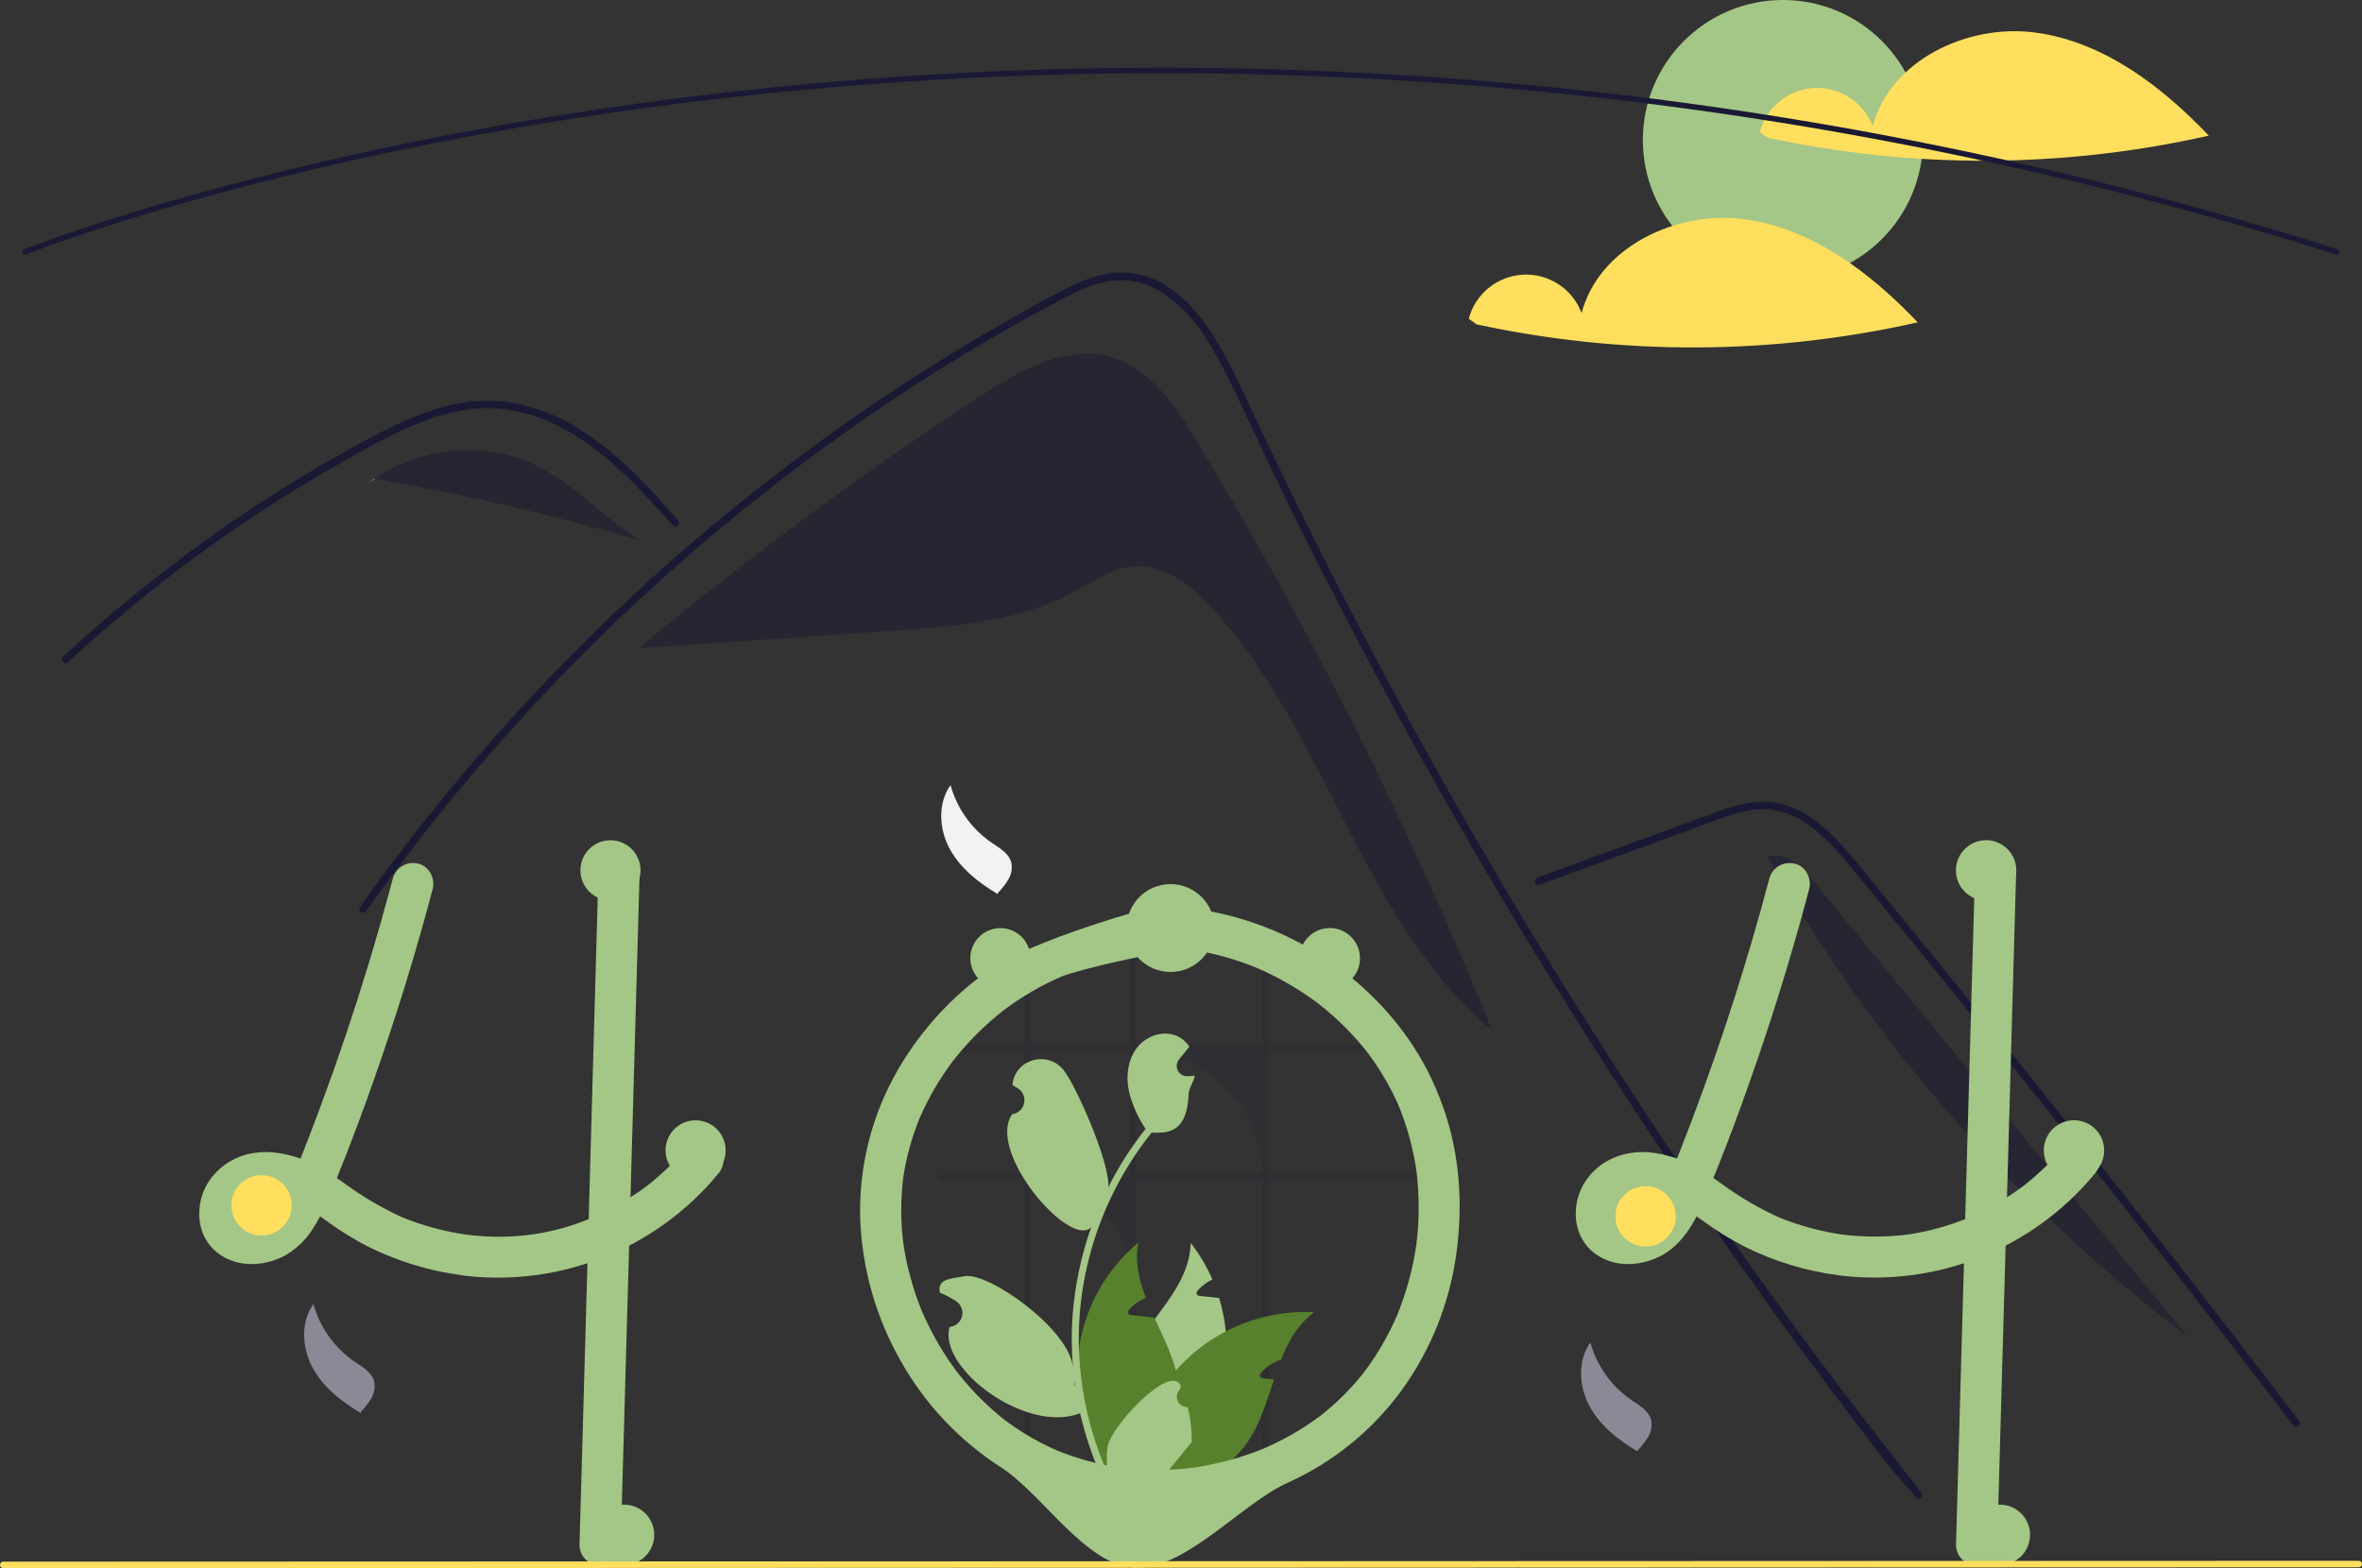 <svg width="2060" height="1368" viewBox="0 0 2060 1368" fill="none" xmlns="http://www.w3.org/2000/svg">
<rect x="0" y="0" width="2060" height="1368" fill="#333333" stroke="none"/>
<g clip-path="url(#clip0_67_27)">
<path d="M1043.58 384.491C1025.21 354.109 1003.45 321.671 969.359 311.75C929.885 300.262 889.335 323.084 854.94 345.605C752.077 412.957 653.018 485.949 558.217 564.244L558.321 565.423C632.127 560.333 705.934 555.243 779.74 550.153C833.065 546.475 888.222 542.29 935.346 517.062C953.228 507.489 970.66 494.701 990.923 493.81C1016.1 492.703 1038.05 510.287 1055.3 528.658C1157.34 637.33 1186.87 803.514 1301.36 898.991C1229.17 720.944 1142.97 548.905 1043.58 384.491Z" fill="#1A1934" fill-opacity="0.49"/>
<path d="M1670.83 1306.22C1659.54 1291.97 1654.93 1288.63 1643.8 1274.25C1553.17 1157.02 1467.98 1035.83 1388.24 910.683C1334.07 825.686 1282.59 739.057 1233.8 650.796C1210.57 608.835 1187.98 566.546 1166.03 523.926C1148.99 490.881 1132.33 457.637 1116.05 424.196C1111.4 414.645 1106.88 405.049 1102.38 395.432C1091.77 372.816 1081.36 350.09 1070.19 327.782C1057.46 302.355 1041.95 275.699 1018.57 258.616C1007.93 250.523 995.205 245.626 981.883 244.497C962.848 243.268 945.284 251.129 928.773 259.714C807.974 322.709 694.881 401.69 592.59 491.561C490.037 581.635 398.372 683.396 319.462 794.77C317.048 798.217 311.339 794.924 313.776 791.455C323.371 777.885 333.156 764.462 343.131 751.185C467.164 586.211 619.247 444.342 792.429 332.063C821.565 313.18 851.249 295.182 881.481 278.07C896.718 269.441 912.021 260.921 927.587 252.929C942.847 245.09 959.05 238.042 976.483 237.778C1035.81 236.856 1066.52 304.046 1087.62 349.256C1094.25 363.484 1100.96 377.669 1107.75 391.809C1133.42 445.495 1160.07 498.69 1187.72 551.395C1204.78 583.936 1222.21 616.286 1240.02 648.446C1295.43 748.594 1354.33 846.714 1416.71 942.806C1499.36 1070.09 1581.34 1182.54 1675.48 1301.57C1678.07 1304.86 1673.44 1309.56 1670.83 1306.22Z" fill="#1A1934"/>
<path d="M586.727 458.384C583.281 454.541 579.855 450.699 576.386 446.856C549.03 416.599 519.676 386.693 482.109 369.347C464.197 360.815 444.644 356.282 424.805 356.063C404.299 356.129 384.254 361.508 365.306 369.04C356.348 372.619 347.587 376.681 338.96 381.006C329.101 385.969 319.418 391.26 309.781 396.596C291.689 406.609 273.832 417.06 256.209 427.951C221.146 449.623 187.18 472.949 154.313 497.929C137.275 510.884 120.589 524.263 104.254 538.067C89.061 550.89 74.175 564.057 59.596 577.568C56.479 580.445 51.824 575.79 54.942 572.913C58.784 569.334 62.67 565.777 66.556 562.264C77.534 552.339 88.688 542.605 100.017 533.061C120.676 515.627 141.871 498.866 163.6 482.779C197.39 457.747 232.343 434.414 268.46 412.779C286.508 401.976 304.804 391.626 323.348 381.731C328.948 378.745 334.612 375.824 340.343 373.058C353.345 366.499 366.854 360.999 380.741 356.612C400.411 350.248 421.223 348.203 441.755 350.617C461.58 353.501 480.681 360.11 498.05 370.094C534.934 390.712 563.542 422.593 591.382 453.707C594.193 456.869 589.56 461.546 586.727 458.384Z" fill="#1A1934"/>
<path d="M1342.49 771.929L1430.88 739.599L1474.76 723.547C1489.05 718.319 1503.31 712.368 1518.08 708.624C1530.92 704.956 1544.56 705.13 1557.3 709.124C1568.66 713.33 1579.06 719.778 1587.88 728.086C1596.9 736.385 1605.28 745.341 1612.97 754.879C1622.53 766.362 1631.94 777.966 1641.39 789.53C1680.42 837.26 1719.19 885.196 1757.7 933.34C1796.22 981.483 1834.47 1029.83 1872.47 1078.38C1910.56 1127.05 1948.39 1175.93 1985.96 1225C1990.56 1231.02 1995.16 1237.03 1999.75 1243.05C2002.29 1246.37 2008.01 1243.1 2005.44 1239.73C1967.59 1190.15 1929.49 1140.79 1891.11 1091.62C1852.65 1042.34 1813.92 993.264 1774.92 944.399C1735.92 895.535 1696.66 846.883 1657.14 798.443C1647.29 786.375 1637.43 774.321 1627.55 762.279C1619.21 752.122 1610.97 741.855 1601.83 732.401C1585.06 715.048 1564.1 699.712 1539 699.296C1524.25 699.051 1509.97 703.733 1496.27 708.692C1481.49 714.038 1466.75 719.484 1451.99 724.882L1362.99 757.438L1340.74 765.577C1336.79 767.022 1338.5 773.39 1342.49 771.929Z" fill="#1A1934"/>
<path d="M470.478 407.42C425.562 384.333 368.041 388.855 326.767 417.698C405.495 431.282 483.361 449.457 559.968 472.13C528.156 453.486 503.272 424.276 470.478 407.42Z" fill="#1A1934" fill-opacity="0.49"/>
<path d="M326.325 417.618L317.678 424.647C320.603 422.187 323.643 419.88 326.767 417.698C326.619 417.672 326.472 417.644 326.325 417.618Z" fill="#F2F2F2"/>
<path d="M1584.56 772.252C1575.86 761.66 1566.45 750.57 1553.44 746.268L1541.29 746.748C1633.77 910.192 1758.69 1053.01 1908.36 1166.43C1800.42 1035.04 1692.49 903.645 1584.56 772.252Z" fill="#1A1934" fill-opacity="0.49"/>
<path d="M829.022 684.878C834.645 705.307 847.312 723.089 864.782 735.078C871.536 739.677 879.528 744.089 881.838 751.927C883.054 756.924 882.305 762.196 879.746 766.657C877.192 771.06 874.084 775.118 870.498 778.732L870.171 779.958C853.41 770.025 837.464 757.459 828.205 740.315C818.947 723.171 817.654 700.702 829.022 684.878Z" fill="#F2F2F2"/>
<path d="M1387.05 1171.1C1392.68 1191.53 1405.34 1209.31 1422.81 1221.3C1429.57 1225.9 1437.56 1230.31 1439.87 1238.15C1441.08 1243.14 1440.34 1248.42 1437.78 1252.88C1435.22 1257.28 1432.11 1261.34 1428.53 1264.95L1428.2 1266.18C1411.44 1256.25 1395.49 1243.68 1386.24 1226.54C1376.98 1209.39 1375.68 1186.92 1387.05 1171.1Z" fill="#8A8996"/>
<path d="M273.386 1137.57C279.009 1158 291.676 1175.78 309.146 1187.77C315.9 1192.36 323.891 1196.78 326.202 1204.62C327.418 1209.61 326.669 1214.88 324.11 1219.35C321.556 1223.75 318.448 1227.81 314.862 1231.42L314.535 1232.65C297.774 1222.71 281.828 1210.15 272.569 1193C263.311 1175.86 262.018 1153.39 273.386 1137.57Z" fill="#8A8996"/>
<path d="M1554.94 244.308C1622.4 244.308 1677.08 189.618 1677.08 122.154C1677.08 54.69 1622.4 0 1554.94 0C1487.48 0 1432.8 54.69 1432.8 122.154C1432.8 189.618 1487.48 244.308 1554.94 244.308Z" fill="#A4C686"/>
<path d="M1775.36 28.432C1716.17 20.43 1648.58 52.428 1633.24 110.163C1629.37 99.898 1622.35 91.128 1613.17 85.12C1603.99 79.111 1593.14 76.176 1582.19 76.739C1571.23 77.301 1560.74 81.331 1552.23 88.247C1543.71 95.163 1537.62 104.607 1534.82 115.214L1541.6 120.068C1668.46 147.503 1799.77 146.91 1926.38 118.329C1885.2 75.05 1834.56 36.434 1775.36 28.432Z" fill="#FFDF5D"/>
<path d="M1521.49 191.304C1462.3 183.302 1394.72 215.3 1379.37 273.036C1375.51 262.77 1368.48 254 1359.3 247.992C1350.12 241.983 1339.27 239.048 1328.32 239.611C1317.37 240.173 1306.87 244.203 1298.36 251.119C1289.85 258.035 1283.75 267.479 1280.96 278.086L1287.73 282.94C1414.59 310.375 1545.9 309.782 1672.51 281.201C1631.33 237.922 1580.69 199.306 1521.49 191.304Z" fill="#FFDF5D"/>
<path d="M2038.16 222.1C2037.91 222.101 2037.67 222.063 2037.43 221.988C1404.18 21.708 846.064 47.898 489.366 105.137C440.823 112.923 392.15 121.917 344.7 131.87C332.586 134.407 320.018 137.128 307.346 139.96C292.212 143.331 277.28 146.802 262.962 150.273C256.778 151.737 250.715 153.213 244.772 154.701C235.771 156.923 226.638 159.239 216.848 161.784C205.908 164.604 194.792 167.563 183.803 170.578C183.763 170.593 183.722 170.604 183.68 170.613L183.682 170.616C171.269 174.005 158.922 177.493 146.983 180.975C140.52 182.842 134.28 184.683 128.303 186.5C127.636 186.685 127.044 186.863 126.444 187.045L125.16 187.436C124.416 187.663 123.682 187.885 122.947 188.095L122.901 188.109L122.902 188.112L120.958 188.715C118.64 189.417 116.379 190.103 114.155 190.786C55.37 208.908 23.054 221.801 22.735 221.927C22.443 222.045 22.131 222.103 21.816 222.099C21.502 222.096 21.191 222.03 20.902 221.906C20.613 221.783 20.351 221.603 20.131 221.378C19.911 221.153 19.738 220.887 19.62 220.595C19.503 220.303 19.445 219.991 19.449 219.677C19.452 219.362 19.518 219.052 19.642 218.762C19.765 218.473 19.945 218.211 20.17 217.991C20.395 217.771 20.661 217.598 20.953 217.481C21.274 217.355 53.748 204.396 112.747 186.206C114.979 185.52 117.247 184.835 119.571 184.131L121.377 183.57C121.439 183.546 121.501 183.528 121.564 183.509C122.295 183.301 123.025 183.078 123.766 182.854L125.052 182.463C125.693 182.269 126.325 182.077 126.971 181.9C132.907 180.094 139.169 178.248 145.647 176.375C157.592 172.89 169.95 169.402 182.372 166.008C182.41 165.994 182.45 165.985 182.489 165.973C193.516 162.949 204.673 159.976 215.648 157.145C225.453 154.598 234.604 152.278 243.62 150.051C249.588 148.566 255.663 147.087 261.845 145.614C276.18 142.138 291.142 138.662 306.303 135.285C318.995 132.45 331.583 129.723 343.717 127.182C391.242 117.213 439.99 108.206 488.607 100.407C845.816 43.087 1404.74 16.854 2038.88 217.422C2039.42 217.594 2039.89 217.956 2040.19 218.442C2040.49 218.927 2040.61 219.505 2040.52 220.07C2040.44 220.635 2040.15 221.151 2039.72 221.523C2039.28 221.896 2038.73 222.1 2038.16 222.1Z" fill="#1A1934"/>
<path d="M629.854 1005.59C629.024 1003.17 627.628 1000.97 625.782 999.196C625.101 998.563 624.363 997.994 623.579 997.495C617.328 993.327 607.987 992.393 602.048 997.495C601.45 998.014 600.897 998.583 600.395 999.196C598.623 1001.38 596.803 1003.51 594.935 1005.59C591.869 1009.09 588.732 1012.46 585.451 1015.75C584.517 1016.66 583.583 1017.59 582.625 1018.5C582.074 1019.05 581.523 1019.58 580.972 1020.11C578.864 1022.12 576.709 1024.06 574.53 1025.97C573.38 1027 572.23 1028.01 571.057 1028.99C569.308 1030.45 567.56 1031.91 565.788 1033.33C565.62 1033.45 565.453 1033.57 565.285 1033.71C565.237 1033.73 565.213 1033.78 565.165 1033.81C565.141 1033.81 565.117 1033.81 565.093 1033.85C565.029 1033.88 564.971 1033.92 564.926 1033.97C564.399 1034.33 564.04 1034.57 563.776 1034.79C563.872 1034.74 563.968 1034.67 564.064 1034.62C563.632 1034.96 563.177 1035.29 562.746 1035.63C558.555 1038.72 554.268 1041.69 549.885 1044.46C539.042 1051.4 527.652 1057.45 515.829 1062.55C515.038 1062.86 514.224 1063.19 513.41 1063.51C482.453 1076.19 448.873 1081.14 415.575 1077.92C412.174 1077.66 408.773 1077.3 405.372 1076.85C401.444 1076.27 397.54 1075.58 393.66 1074.79C378.89 1071.84 364.437 1067.48 350.503 1061.76C333.072 1053.77 316.495 1044.05 301.022 1032.73C298.627 1031.03 296.209 1029.33 293.79 1027.67C296.544 1020.92 299.25 1014.17 301.885 1007.36C303.202 1004.08 304.471 1000.8 305.717 997.495C315.512 972.034 324.709 946.334 333.522 920.538C342.432 894.407 350.838 868.124 358.742 841.689C359.556 839.006 360.346 836.324 361.113 833.641C365.256 819.677 369.232 805.681 373.04 791.654C373.399 790.288 373.782 788.947 374.117 787.582C375.219 783.558 376.297 779.534 377.351 775.51C379.746 766.432 374.333 755.582 364.801 753.403C360.211 752.226 355.345 752.876 351.225 755.218C347.106 757.559 344.057 761.408 342.719 765.953C341.689 769.833 340.659 773.69 339.606 777.57C334.552 796.324 329.235 815.014 323.655 833.641C322.841 836.324 322.027 839.006 321.212 841.689C308.902 882.263 295.386 922.43 280.665 962.19C278.893 967.004 277.097 971.803 275.276 976.585C274.39 978.932 273.504 981.28 272.594 983.627C270.846 988.25 269.05 992.872 267.253 997.495C266.223 1000.2 265.17 1002.91 264.116 1005.59C263.421 1007.29 262.751 1008.99 262.08 1010.67C255.252 1008.22 248.177 1006.51 240.98 1005.59L239.831 1005.45C234.251 1004.78 228.609 1004.82 223.042 1005.59C214.71 1006.56 206.693 1009.35 199.558 1013.77C192.424 1018.18 186.345 1024.1 181.752 1031.12C170.328 1049.11 170.472 1074.84 186.494 1090.12C202.996 1105.85 227.976 1105.73 247.399 1095.89C257.692 1090.32 266.371 1082.18 272.594 1072.27C274.978 1068.68 277.169 1064.96 279.156 1061.13C279.659 1061.47 280.162 1061.81 280.665 1062.16C282.581 1063.51 284.497 1064.87 286.389 1066.21C297.413 1074.2 309.031 1081.33 321.14 1087.55C347.178 1100.5 375.207 1108.98 404.055 1112.63C404.701 1112.7 405.324 1112.8 405.971 1112.87C409.156 1113.28 412.365 1113.59 415.575 1113.85C461.611 1117.32 507.704 1107.9 548.688 1086.64C552.16 1084.85 555.601 1082.96 559.01 1080.99C564.303 1077.92 569.476 1074.67 574.53 1071.22C577.284 1069.35 579.966 1067.46 582.625 1065.47C594.242 1056.91 605.07 1047.33 614.981 1036.85C618.741 1032.9 622.341 1028.82 625.782 1024.61C629.036 1021.17 630.911 1016.65 631.051 1011.91C631.033 1009.75 630.627 1007.61 629.854 1005.59ZM233.268 1062.64C233.771 1062.28 234.274 1061.9 234.753 1061.52C234.61 1061.88 233.915 1062.28 233.268 1062.64ZM240.956 1054.91C240.405 1055.53 239.903 1056.15 239.352 1056.78C237.676 1058.65 235.876 1060.41 233.963 1062.04C233.7 1062.28 233.412 1062.52 233.125 1062.74C233.122 1062.74 233.118 1062.74 233.115 1062.74C233.113 1062.74 233.11 1062.74 233.108 1062.75C233.105 1062.75 233.104 1062.75 233.102 1062.75C233.101 1062.76 233.101 1062.76 233.101 1062.76C232.755 1062.92 232.419 1063.09 232.095 1063.29C231.065 1063.91 230.011 1064.49 228.934 1065.01C226.823 1065.79 224.653 1066.39 222.443 1066.81C220.745 1066.94 219.042 1066.95 217.342 1066.86H217.294C216.121 1066.6 214.962 1066.28 213.821 1065.9C213.246 1065.61 212.696 1065.28 212.145 1064.94C211.929 1064.75 211.737 1064.56 211.618 1064.44C211.384 1064.23 211.168 1063.99 210.971 1063.75C210.971 1063.74 210.971 1063.74 210.97 1063.74C210.968 1063.73 210.967 1063.73 210.964 1063.73C210.962 1063.73 210.959 1063.72 210.957 1063.72C210.954 1063.72 210.951 1063.72 210.947 1063.72C210.684 1063.24 210.396 1062.76 210.133 1062.28C210.119 1062.27 210.111 1062.25 210.109 1062.24C209.917 1061.64 209.75 1061.01 209.606 1060.39C209.554 1059.3 209.562 1058.2 209.63 1057.11C209.951 1055.58 210.384 1054.08 210.923 1052.61C211.408 1051.57 211.96 1050.56 212.576 1049.59C212.624 1049.49 212.863 1049.11 213.127 1048.68C213.151 1048.66 213.151 1048.66 213.151 1048.63C213.51 1048.22 213.869 1047.79 214.252 1047.41C214.899 1046.69 215.594 1046.07 216.288 1045.42C217.639 1044.54 219.038 1043.73 220.479 1043C222.766 1042.19 225.112 1041.56 227.497 1041.11C231.013 1040.83 234.548 1040.86 238.059 1041.21C241.384 1041.78 244.665 1042.59 247.878 1043.63C245.931 1047.41 243.714 1051.04 241.244 1054.5C241.148 1054.64 241.052 1054.79 240.956 1054.91ZM214.324 1047.03C214.113 1047.37 213.864 1047.68 213.582 1047.96C213.772 1047.61 214.023 1047.29 214.324 1047.03Z" fill="#A4C686"/>
<path d="M557.86 760.971C557.645 768.492 557.429 776.013 557.214 783.534C556.759 800.228 556.288 816.931 555.801 833.641C555.298 852.443 554.771 871.237 554.22 890.023C553.957 899.724 553.685 909.425 553.406 919.125C552.663 945.256 551.929 971.38 551.202 997.495C551.131 1000.2 551.035 1002.88 550.963 1005.59C550.604 1018.55 550.244 1031.51 549.885 1044.46C549.478 1058.52 549.079 1072.58 548.688 1086.64C548.4 1097.18 548.105 1107.73 547.801 1118.28C545.646 1194.76 543.491 1271.24 541.335 1347.72C541.244 1352.45 539.322 1356.97 535.973 1360.32C532.624 1363.67 528.108 1365.59 523.373 1365.68C518.621 1365.64 514.074 1363.74 510.714 1360.38C507.353 1357.02 505.449 1352.47 505.41 1347.72C506.608 1304.7 507.821 1261.68 509.051 1218.67C510.128 1179.77 511.222 1140.87 512.332 1101.97C512.691 1089.16 513.05 1076.34 513.41 1063.51C513.96 1044.2 514.503 1024.9 515.038 1005.59C515.11 1002.88 515.206 1000.2 515.278 997.495C515.326 995.124 515.397 992.777 515.469 990.405C516.523 952.921 517.577 915.428 518.631 877.928C519.062 863.174 519.477 848.411 519.876 833.641C520.355 816.803 520.834 799.973 521.313 783.151C521.529 775.75 521.72 768.372 521.936 760.971C522.027 756.236 523.948 751.719 527.298 748.37C530.647 745.02 535.163 743.099 539.898 743.008C544.65 743.046 549.197 744.951 552.557 748.311C555.917 751.672 557.822 756.219 557.86 760.971Z" fill="#A4C686"/>
<path d="M1543.22 765.956C1524.39 837.284 1501.88 907.589 1475.78 976.591C1468.58 995.624 1461.21 1014.62 1453.33 1033.39L1455.14 1029.09C1451.63 1038.03 1447.14 1046.56 1441.76 1054.51C1441.39 1055.02 1441.02 1055.53 1440.64 1056.04C1442.5 1053.66 1442.85 1053.19 1441.7 1054.62C1441.09 1055.34 1440.49 1056.07 1439.86 1056.77C1438.19 1058.65 1436.39 1060.41 1434.48 1062.05C1433.99 1062.46 1433.51 1062.86 1433.01 1063.25L1435.26 1061.51C1435 1062.12 1433.17 1062.94 1432.6 1063.29C1430.75 1064.4 1428.83 1065.38 1426.84 1066.21L1431.13 1064.4C1427.87 1065.71 1424.47 1066.64 1420.99 1067.18L1425.77 1066.53C1422.36 1067.01 1418.9 1067.04 1415.48 1066.64L1420.25 1067.29C1417.45 1066.9 1414.71 1066.16 1412.1 1065.09L1416.39 1066.9C1414.99 1066.29 1413.65 1065.57 1412.37 1064.75C1411.72 1064.33 1409.72 1062.82 1412.33 1064.81C1415.04 1066.89 1412.68 1064.99 1412.12 1064.44C1411.66 1063.98 1411.24 1063.48 1410.78 1063.01C1408.67 1060.85 1413.17 1066.74 1411.73 1064.21C1410.96 1062.94 1410.26 1061.63 1409.63 1060.29L1411.44 1064.58C1410.61 1062.54 1410.03 1060.41 1409.69 1058.23L1410.34 1063C1409.99 1060.3 1409.99 1057.56 1410.33 1054.85L1409.69 1059.62C1410.13 1056.6 1410.93 1053.64 1412.07 1050.81L1410.26 1055.1C1411.06 1053.2 1412 1051.36 1413.08 1049.6C1413.58 1048.69 1414.16 1047.83 1414.82 1047.03C1414.94 1047.07 1411.79 1050.65 1413.46 1048.84C1413.9 1048.37 1414.31 1047.87 1414.75 1047.4C1415.46 1046.65 1416.22 1045.96 1416.97 1045.25C1419.47 1042.87 1413.47 1047.56 1416.35 1045.68C1418.45 1044.3 1420.65 1043.1 1422.94 1042.09L1418.65 1043.9C1422.48 1042.32 1426.5 1041.25 1430.61 1040.69L1425.84 1041.33C1430.98 1040.74 1436.18 1040.8 1441.31 1041.51L1436.53 1040.87C1443.03 1041.86 1449.38 1043.64 1455.44 1046.19L1451.14 1044.38C1464.05 1049.92 1475.48 1058.15 1486.9 1066.22C1497.92 1074.2 1509.53 1081.33 1521.64 1087.55C1547.68 1100.5 1575.71 1108.98 1604.56 1112.64C1645.93 1117.71 1687.92 1112.3 1726.66 1096.92C1765.4 1081.54 1799.66 1056.68 1826.3 1024.61C1829.55 1021.16 1831.42 1016.64 1831.56 1011.91C1831.53 1007.15 1829.64 1002.59 1826.3 999.205C1819.71 993.155 1807.26 991.447 1800.9 999.205C1794.87 1006.57 1788.38 1013.55 1781.48 1020.11C1778.26 1023.16 1774.95 1026.13 1771.56 1028.99C1769.62 1030.63 1767.66 1032.24 1765.67 1033.81C1764.72 1034.56 1761.79 1036.54 1766.3 1033.34C1765.26 1034.07 1764.27 1034.87 1763.25 1035.62C1748.17 1046.74 1731.83 1056.04 1714.56 1063.32L1718.85 1061.51C1700.32 1069.29 1680.86 1074.62 1660.96 1077.38L1665.73 1076.73C1645.26 1079.43 1624.52 1079.4 1604.06 1076.64L1608.83 1077.28C1588.37 1074.47 1568.36 1069.02 1549.3 1061.07L1553.59 1062.88C1535.2 1054.74 1517.74 1044.63 1501.53 1032.72C1493.09 1026.47 1484.2 1020.87 1474.92 1015.97C1464.1 1010.45 1452.39 1006.89 1440.34 1005.46C1417.73 1002.8 1394.7 1011.6 1382.27 1031.13C1370.83 1049.11 1370.98 1074.83 1386.99 1090.12C1403.49 1105.86 1428.47 1105.73 1447.91 1095.88C1466.64 1086.39 1477.88 1066.69 1485.79 1048.11C1503.59 1006.31 1519.34 963.532 1534.02 920.54C1548.55 878.006 1561.72 835.042 1573.54 791.648C1575 786.273 1576.44 780.893 1577.86 775.507C1580.26 766.433 1574.85 755.58 1565.32 753.41C1560.73 752.228 1555.86 752.876 1551.74 755.217C1547.61 757.557 1544.56 761.408 1543.22 765.956Z" fill="#A4C686"/>
<path d="M1722.45 760.97L1715.98 990.411L1709.55 1218.66L1705.91 1347.72C1705.95 1352.47 1707.86 1357.02 1711.22 1360.38C1714.58 1363.74 1719.12 1365.64 1723.87 1365.68C1728.61 1365.59 1733.13 1363.67 1736.48 1360.32C1739.82 1356.97 1741.75 1352.45 1741.84 1347.72L1748.3 1118.28L1754.73 890.031L1758.37 760.97C1758.33 756.218 1756.43 751.673 1753.07 748.313C1749.71 744.952 1745.16 743.047 1740.41 743.006C1735.67 743.098 1731.16 745.02 1727.81 748.369C1724.46 751.718 1722.54 756.235 1722.45 760.97Z" fill="#A4C686"/>
<path opacity="0.2" d="M1100.71 1283.66H1106.29V1029.67H1236.41V1024.11H1106.29V916.936H1206.77C1205.3 915.062 1203.79 913.212 1202.23 911.386H1106.29V840.602C1104.45 839.815 1102.59 839.057 1100.71 838.342V911.386H991.378V820.693C989.504 820.778 987.659 820.907 985.8 821.065V911.387H898.574V843.72C896.701 844.55 894.856 845.422 893.025 846.338V911.386H819.701V916.936H893.025V1024.11H819.701V1029.67H893.025V1283.66H898.574V1029.67C910.03 1029.67 921.373 1031.92 931.957 1036.31C942.541 1040.69 952.157 1047.11 960.257 1055.22C968.357 1063.32 974.782 1072.93 979.165 1083.52C983.548 1094.1 985.802 1105.45 985.8 1116.9V1283.66H991.378V1029.67H1100.71V1283.66ZM898.574 1024.11V916.936H985.8V1024.11H898.574ZM991.378 1024.11V916.936H993.566C1007.64 916.937 1021.57 919.71 1034.57 925.096C1047.57 930.482 1059.38 938.377 1069.33 948.328C1079.28 958.28 1087.18 970.094 1092.56 983.096C1097.94 996.098 1100.71 1010.03 1100.71 1024.11H991.378Z" fill="#1A1934"/>
<path d="M1066.65 1207.5C1059.63 1238.83 1042.81 1267.1 1018.63 1288.22C1016.86 1289.75 1015.09 1291.24 1013.24 1292.7C1008.76 1293.11 1004.32 1293.52 999.903 1293.95C996.238 1294.28 992.622 1294.64 989.029 1294.98L988.383 1295.05L987.928 1291.12L986.107 1275.22C979.046 1263.69 974.67 1250.72 973.302 1237.27C971.933 1223.82 973.609 1210.23 978.204 1197.52C984.527 1180.46 995.975 1165.4 1007.23 1150.45C1022.77 1129.8 1037.89 1109.4 1038.44 1084.22C1046.09 1094.01 1052.44 1104.74 1057.36 1116.15C1052.72 1118.33 1048.56 1121.4 1045.1 1125.18C1044.11 1126.26 1043.13 1127.77 1043.8 1129.06C1044.38 1130.16 1045.81 1130.43 1047.06 1130.57C1050.05 1130.88 1053.07 1131.19 1056.06 1131.5C1058.46 1131.77 1060.85 1132.01 1063.25 1132.27C1066.15 1141.78 1068.11 1151.55 1069.12 1161.44C1070.73 1176.83 1069.9 1192.38 1066.65 1207.5Z" fill="#A4C686"/>
<path d="M1146.16 1144.73C1132.03 1155 1123.77 1169.78 1117.35 1186.07C1110.77 1188.17 1104.86 1191.95 1100.18 1197.04C1099.2 1198.11 1098.22 1199.62 1098.89 1200.92C1099.46 1202.02 1100.9 1202.28 1102.14 1202.43C1105.14 1202.74 1108.16 1203.05 1111.15 1203.36C1104.73 1222.62 1098.84 1242.55 1087.49 1258.81C1079.94 1269.55 1070.1 1278.47 1058.68 1284.94C1055.56 1286.71 1052.35 1288.31 1049.05 1289.71C1036.88 1290.64 1024.95 1291.64 1013.24 1292.7C1008.76 1293.11 1004.32 1293.52 999.902 1293.95C996.238 1294.28 992.622 1294.64 989.029 1294.98C989.005 1293.66 989.005 1292.34 989.029 1291.02C989.787 1255.93 1002.7 1222.19 1025.55 1195.55C1026.63 1194.31 1027.73 1193.09 1028.86 1191.86C1040.44 1179.49 1054.06 1169.2 1069.12 1161.44C1092.85 1149.1 1119.45 1143.33 1146.16 1144.73Z" fill="#57812D"/>
<path d="M1004.05 1281.66L1001.29 1289.8L999.903 1293.95C996.238 1294.28 992.622 1294.64 989.029 1294.98L988.383 1295.05C984.407 1295.45 980.455 1295.86 976.504 1296.27C975.474 1295.07 974.444 1293.85 973.438 1292.6C948.439 1262.33 936.44 1223.39 940.061 1184.3C943.683 1145.2 962.631 1109.13 992.765 1083.96C989.604 1100.51 993.292 1116.37 999.352 1132.1C998.705 1132.37 998.082 1132.63 997.484 1132.92C992.847 1135.1 988.682 1138.17 985.221 1141.95C984.239 1143.03 983.257 1144.53 983.928 1145.83C984.503 1146.93 985.94 1147.19 987.185 1147.34C990.179 1147.65 993.197 1147.96 996.19 1148.27C998.585 1148.53 1000.98 1148.77 1003.38 1149.04C1004.5 1149.16 1005.63 1149.28 1006.75 1149.4C1006.92 1149.76 1007.06 1150.09 1007.23 1150.45C1014.06 1165.25 1021.41 1180.13 1025.55 1195.55C1026.59 1199.42 1027.41 1203.35 1028 1207.31C1029.84 1220.71 1028.64 1234.35 1024.5 1247.22C1020.35 1260.09 1013.36 1271.86 1004.05 1281.66Z" fill="#57812D"/>
<path d="M1245.12 934.264C1224.5 894.044 1192.56 860.203 1154.99 835.334C1117.3 810.5 1074.06 795.377 1029.11 791.311C1023.21 790.776 1017.31 790.462 1011.38 790.37C1004.39 790.266 899.142 820.626 863.885 845.417C828.647 869.905 799.66 902.336 779.263 940.091C758.901 978.052 748.885 1020.7 750.222 1063.76C751.968 1107.08 764.041 1149.35 785.435 1187.06C806.537 1224.64 836.5 1256.5 872.718 1279.86C909.452 1303.3 946.352 1365.45 989.724 1367.65C1033.42 1369.86 1083.26 1311.23 1123.11 1293.43C1162.97 1275.48 1197.42 1247.39 1223.04 1211.98C1247.94 1177.27 1264.05 1137.04 1269.98 1094.74C1276.15 1051.43 1273.27 1006.76 1258.48 965.361C1254.69 954.724 1250.23 944.337 1245.12 934.264C1240.86 925.868 1228.37 922.777 1220.54 927.819C1216.52 930.301 1213.6 934.239 1212.4 938.817C1211.2 943.394 1211.81 948.258 1214.1 952.397C1216.6 957.328 1218.93 962.34 1221.08 967.433L1219.27 963.142C1227.41 982.723 1232.95 1003.29 1235.74 1024.31L1235.1 1019.53C1238.07 1042.34 1238.01 1065.44 1234.94 1088.23L1235.58 1083.46C1232.48 1106.25 1226.39 1128.54 1217.49 1149.74L1219.3 1145.45C1214.72 1156.27 1209.38 1166.76 1203.32 1176.83C1200.25 1181.91 1196.99 1186.88 1193.55 1191.73C1192.04 1193.85 1190.48 1195.94 1188.91 1198.03C1186.85 1200.75 1191.7 1194.48 1189.58 1197.14C1189.22 1197.6 1188.86 1198.05 1188.5 1198.51C1187.41 1199.87 1186.31 1201.22 1185.19 1202.55C1177.72 1211.46 1169.57 1219.77 1160.82 1227.42C1158.64 1229.32 1156.42 1231.19 1154.16 1233C1153.04 1233.91 1151.93 1234.85 1150.76 1235.7C1150.81 1235.67 1154.54 1232.83 1152.33 1234.47C1151.64 1234.99 1150.95 1235.52 1150.25 1236.04C1145.6 1239.48 1140.83 1242.74 1135.94 1245.84C1124.68 1252.93 1112.86 1259.11 1100.6 1264.31L1104.89 1262.5C1083.75 1271.4 1061.53 1277.48 1038.8 1280.59L1043.57 1279.95C1020.86 1283.02 997.831 1283.06 975.103 1280.07L979.878 1280.71C959.221 1277.93 939.016 1272.47 919.775 1264.46L924.066 1266.27C912.922 1261.56 902.176 1255.96 891.935 1249.52C886.866 1246.33 881.93 1242.94 877.125 1239.35C876.44 1238.84 875.76 1238.32 875.077 1237.81C872.885 1236.15 876.653 1239.03 876.683 1239.05C875.408 1238.13 874.181 1237.15 873.006 1236.11C870.686 1234.22 868.401 1232.29 866.153 1230.31C857.158 1222.39 848.759 1213.82 841.022 1204.66C839.086 1202.37 837.19 1200.05 835.337 1197.69C834.534 1196.67 833.07 1194.6 836.305 1198.96C835.879 1198.38 835.438 1197.82 835.008 1197.25C833.975 1195.88 832.957 1194.5 831.952 1193.11C828.435 1188.24 825.092 1183.26 821.923 1178.15C814.761 1166.59 808.511 1154.49 803.229 1141.96L805.039 1146.26C796.396 1125.69 790.486 1104.08 787.459 1081.98L788.101 1086.75C785.37 1066.38 785.331 1045.73 787.985 1025.35L787.343 1030.12C790.064 1010.39 795.374 991.09 803.137 972.738L801.327 977.03C806.211 965.541 811.972 954.446 818.559 943.842C821.857 938.535 825.352 933.358 829.043 928.31C829.882 927.163 830.73 926.023 831.588 924.89C832.364 923.865 834.498 921.313 830.857 925.82C831.213 925.378 831.557 924.923 831.909 924.478C833.935 921.911 836.01 919.384 838.135 916.897C846.177 907.482 854.888 898.66 864.2 890.5C866.554 888.438 868.944 886.419 871.372 884.443C872.475 883.545 873.586 882.657 874.704 881.777C875.151 881.426 875.604 881.081 876.049 880.727C871.265 884.534 874.719 881.763 875.805 880.949C880.809 877.2 885.947 873.638 891.218 870.264C902.936 862.769 915.263 856.273 928.069 850.844L923.778 852.655C942.363 844.85 1024.7 826.429 1039.68 828.44L1034.91 827.798C1056.92 830.872 1078.43 836.816 1098.9 845.48L1094.61 843.67C1104.98 848.074 1115.06 853.138 1124.79 858.829C1129.64 861.678 1134.41 864.682 1139.08 867.841C1141.29 869.337 1143.47 870.865 1145.63 872.428C1146.72 873.209 1147.79 873.998 1148.86 874.796C1149.45 875.239 1150.04 875.689 1150.63 876.133C1153.12 877.999 1147.21 873.431 1149.82 875.494C1158.55 882.355 1166.84 889.758 1174.65 897.657C1178.48 901.562 1182.18 905.59 1185.75 909.741C1187.58 911.872 1189.38 914.033 1191.13 916.226C1192 917.316 1194.98 921.259 1191.33 916.429C1192.22 917.609 1193.12 918.782 1194 919.971C1201.57 930.216 1208.29 941.061 1214.1 952.397C1218.4 960.775 1230.83 963.899 1238.68 958.842C1242.71 956.362 1245.63 952.423 1246.83 947.845C1248.03 943.267 1247.42 938.403 1245.12 934.264Z" fill="#A4C686"/>
<path d="M1035.82 1227.42C1033.97 1227.51 1032.13 1227.02 1030.56 1226.03C1029 1225.03 1027.77 1223.58 1027.05 1221.87C1026.34 1220.16 1026.17 1218.27 1026.56 1216.45C1026.96 1214.64 1027.9 1212.99 1029.26 1211.73C1029.49 1210.82 1029.65 1210.17 1029.88 1209.26C1029.8 1209.07 1029.72 1208.87 1029.64 1208.67C1021.3 1188.8 968.12 1244.2 965.821 1262.88C964.809 1271.14 965.236 1279.5 967.084 1287.61C949.857 1250.03 940.912 1209.19 940.855 1167.85C940.851 1157.48 941.427 1147.11 942.581 1136.8C943.534 1128.35 944.857 1119.96 946.549 1111.63C955.782 1066.42 975.605 1024.05 1004.39 987.995C1020.85 988.914 1035.28 986.406 1036.67 954.498C1036.92 948.822 1041.13 943.907 1042.06 938.316C1040.49 938.522 1038.89 938.651 1037.32 938.754C1036.83 938.779 1036.31 938.805 1035.82 938.831L1035.64 938.839C1033.91 938.917 1032.2 938.493 1030.71 937.62C1029.22 936.747 1028.01 935.46 1027.23 933.916C1026.45 932.372 1026.14 930.636 1026.32 928.917C1026.51 927.198 1027.18 925.569 1028.27 924.226C1028.95 923.391 1029.63 922.556 1030.31 921.722C1031.34 920.433 1032.4 919.171 1033.43 917.882C1033.55 917.76 1033.66 917.631 1033.76 917.496C1034.95 916.027 1036.13 914.584 1037.32 913.115C1035.16 909.757 1032.25 906.944 1028.82 904.896C1016.94 897.939 1000.55 902.757 991.973 913.502C983.367 924.247 981.744 939.321 984.733 952.745C987.672 964.168 992.533 975.008 999.11 984.8C998.465 985.624 997.795 986.423 997.151 987.248C985.377 1002.39 975.114 1018.65 966.511 1035.79C968.945 1016.78 939.18 948.111 927.67 933.566C913.843 916.095 885.491 923.72 883.056 945.867C883.032 946.081 883.009 946.295 882.986 946.51C884.696 947.474 886.37 948.498 888.007 949.581C890.065 950.956 891.658 952.92 892.58 955.216C893.502 957.512 893.709 960.033 893.174 962.448C892.639 964.864 891.387 967.062 889.581 968.753C887.776 970.445 885.502 971.552 883.057 971.929L882.806 971.968C859.92 1004.65 933.286 1089.7 951.65 1070.6C943.007 1095.1 937.585 1120.62 935.522 1146.51C934.353 1161.79 934.422 1177.14 935.728 1192.41L935.65 1191.86C931.57 1158.61 861.57 1109.18 841.129 1113.29C829.354 1115.67 817.755 1115.13 819.543 1127.01C819.572 1127.2 819.601 1127.39 819.63 1127.58C822.803 1128.87 825.892 1130.36 828.88 1132.03C830.59 1133 832.263 1134.02 833.901 1135.1C835.958 1136.48 837.552 1138.44 838.474 1140.74C839.396 1143.04 839.603 1145.56 839.068 1147.97C838.532 1150.39 837.28 1152.59 835.475 1154.28C833.669 1155.97 831.395 1157.08 828.95 1157.45L828.699 1157.49C828.519 1157.52 828.364 1157.54 828.184 1157.57C817.767 1193.42 895.022 1251.27 941.988 1232.86H942.014C946.669 1253.09 953.412 1272.78 962.137 1291.61H1034.02C1034.28 1290.81 1034.51 1289.99 1034.74 1289.19C1028.09 1289.6 1021.41 1289.21 1014.85 1288C1020.19 1281.46 1025.52 1274.86 1030.85 1268.32C1030.97 1268.19 1031.08 1268.06 1031.19 1267.93C1033.89 1264.58 1036.62 1261.26 1039.33 1257.91L1039.33 1257.9C1039.47 1247.63 1038.3 1237.39 1035.82 1227.42L1035.82 1227.42ZM953.505 1065.48L953.543 1065.43L953.505 1065.53V1065.48ZM937.583 1209.03L936.964 1207.63C936.99 1206.63 936.99 1205.62 936.964 1204.59C936.964 1204.31 936.913 1204.03 936.913 1203.74C937.145 1205.52 937.351 1207.3 937.608 1209.08L937.583 1209.03Z" fill="#A4C686"/>
<path d="M228.119 1077.83C242.669 1077.83 254.464 1066.03 254.464 1051.48C254.464 1036.93 242.669 1025.14 228.119 1025.14C213.569 1025.14 201.774 1036.93 201.774 1051.48C201.774 1066.03 213.569 1077.83 228.119 1077.83Z" fill="#FFDF5D"/>
<path d="M544.257 1365.25C558.807 1365.25 570.602 1353.45 570.602 1338.9C570.602 1324.35 558.807 1312.56 544.257 1312.56C529.707 1312.56 517.912 1324.35 517.912 1338.9C517.912 1353.45 529.707 1365.25 544.257 1365.25Z" fill="#A4C686"/>
<path d="M1744.14 1365.25C1758.69 1365.25 1770.49 1353.45 1770.49 1338.9C1770.49 1324.35 1758.69 1312.56 1744.14 1312.56C1729.59 1312.56 1717.8 1324.35 1717.8 1338.9C1717.8 1353.45 1729.59 1365.25 1744.14 1365.25Z" fill="#A4C686"/>
<path d="M1808.81 1029.93C1823.36 1029.93 1835.15 1018.13 1835.15 1003.58C1835.15 989.028 1823.36 977.232 1808.81 977.232C1794.26 977.232 1782.46 989.028 1782.46 1003.58C1782.46 1018.13 1794.26 1029.93 1808.81 1029.93Z" fill="#A4C686"/>
<path d="M1732.17 785.618C1746.72 785.618 1758.51 773.822 1758.51 759.271C1758.51 744.72 1746.72 732.924 1732.17 732.924C1717.62 732.924 1705.82 744.72 1705.82 759.271C1705.82 773.822 1717.62 785.618 1732.17 785.618Z" fill="#A4C686"/>
<path d="M632.871 1003.58C632.856 1010.31 630.253 1016.77 625.603 1021.64C620.953 1026.5 614.61 1029.39 607.888 1029.71C601.166 1030.03 594.579 1027.75 589.49 1023.35C584.402 1018.94 581.2 1012.75 580.549 1006.05C579.898 999.356 581.847 992.664 585.992 987.362C590.137 982.061 596.162 978.556 602.82 977.573C609.477 976.591 616.257 978.205 621.757 982.083C627.258 985.96 631.057 991.804 632.368 998.405C632.706 1000.11 632.875 1001.84 632.871 1003.58Z" fill="#A4C686"/>
<path d="M1159.77 862.263C1174.32 862.263 1186.11 850.467 1186.11 835.916C1186.11 821.365 1174.32 809.569 1159.77 809.569C1145.22 809.569 1133.42 821.365 1133.42 835.916C1133.42 850.467 1145.22 862.263 1159.77 862.263Z" fill="#A4C686"/>
<path d="M898.714 835.916C898.699 842.646 896.096 849.113 891.446 853.977C886.796 858.842 880.453 861.732 873.731 862.05C867.009 862.368 860.422 860.09 855.334 855.686C850.245 851.283 847.043 845.091 846.392 838.392C845.741 831.694 847.69 825.002 851.835 819.7C855.981 814.399 862.005 810.894 868.663 809.911C875.32 808.928 882.1 810.543 887.601 814.42C893.101 818.298 896.9 824.142 898.211 830.743C898.549 832.447 898.718 834.18 898.714 835.916Z" fill="#A4C686"/>
<path d="M558.627 759.271C558.611 766.001 556.009 772.467 551.358 777.332C546.708 782.196 540.366 785.087 533.644 785.405C526.922 785.723 520.335 783.444 515.246 779.041C510.157 774.637 506.956 768.445 506.305 761.747C505.653 755.049 507.602 748.356 511.748 743.055C515.893 737.753 521.918 734.248 528.575 733.266C535.232 732.283 542.013 733.897 547.513 737.775C553.013 741.652 556.812 747.496 558.124 754.097C558.462 755.801 558.63 757.534 558.627 759.271Z" fill="#A4C686"/>
<path d="M1435.19 1087.41C1449.74 1087.41 1461.54 1075.61 1461.54 1061.06C1461.54 1046.51 1449.74 1034.72 1435.19 1034.72C1420.64 1034.72 1408.85 1046.51 1408.85 1061.06C1408.85 1075.61 1420.64 1087.41 1435.19 1087.41Z" fill="#FFDF5D"/>
<path d="M1020.86 847.892C1042.02 847.892 1059.18 830.735 1059.18 809.569C1059.18 788.404 1042.02 771.247 1020.86 771.247C999.695 771.247 982.539 788.404 982.539 809.569C982.539 830.735 999.695 847.892 1020.86 847.892Z" fill="#A4C686"/>
<path d="M2057.15 1367.26L2.852 1368C2.477 1368 2.106 1367.93 1.76 1367.78C1.414 1367.64 1.1 1367.43 0.835 1367.16C0.57 1366.9 0.36 1366.59 0.217 1366.24C0.074 1365.89 0 1365.52 0 1365.15C0 1364.77 0.074 1364.4 0.217 1364.06C0.36 1363.71 0.57 1363.4 0.835 1363.13C1.1 1362.87 1.414 1362.66 1.76 1362.51C2.106 1362.37 2.477 1362.3 2.852 1362.3L2057.15 1361.56C2057.9 1361.56 2058.63 1361.86 2059.16 1362.4C2059.69 1362.93 2059.99 1363.66 2059.99 1364.41C2059.99 1365.17 2059.69 1365.89 2059.16 1366.43C2058.63 1366.96 2057.9 1367.26 2057.15 1367.26Z" fill="#FFDF5D"/>
</g>
<defs>
<clipPath id="clip0_67_27">
<rect width="2060" height="1368" fill="white"/>
</clipPath>
</defs>
</svg>
